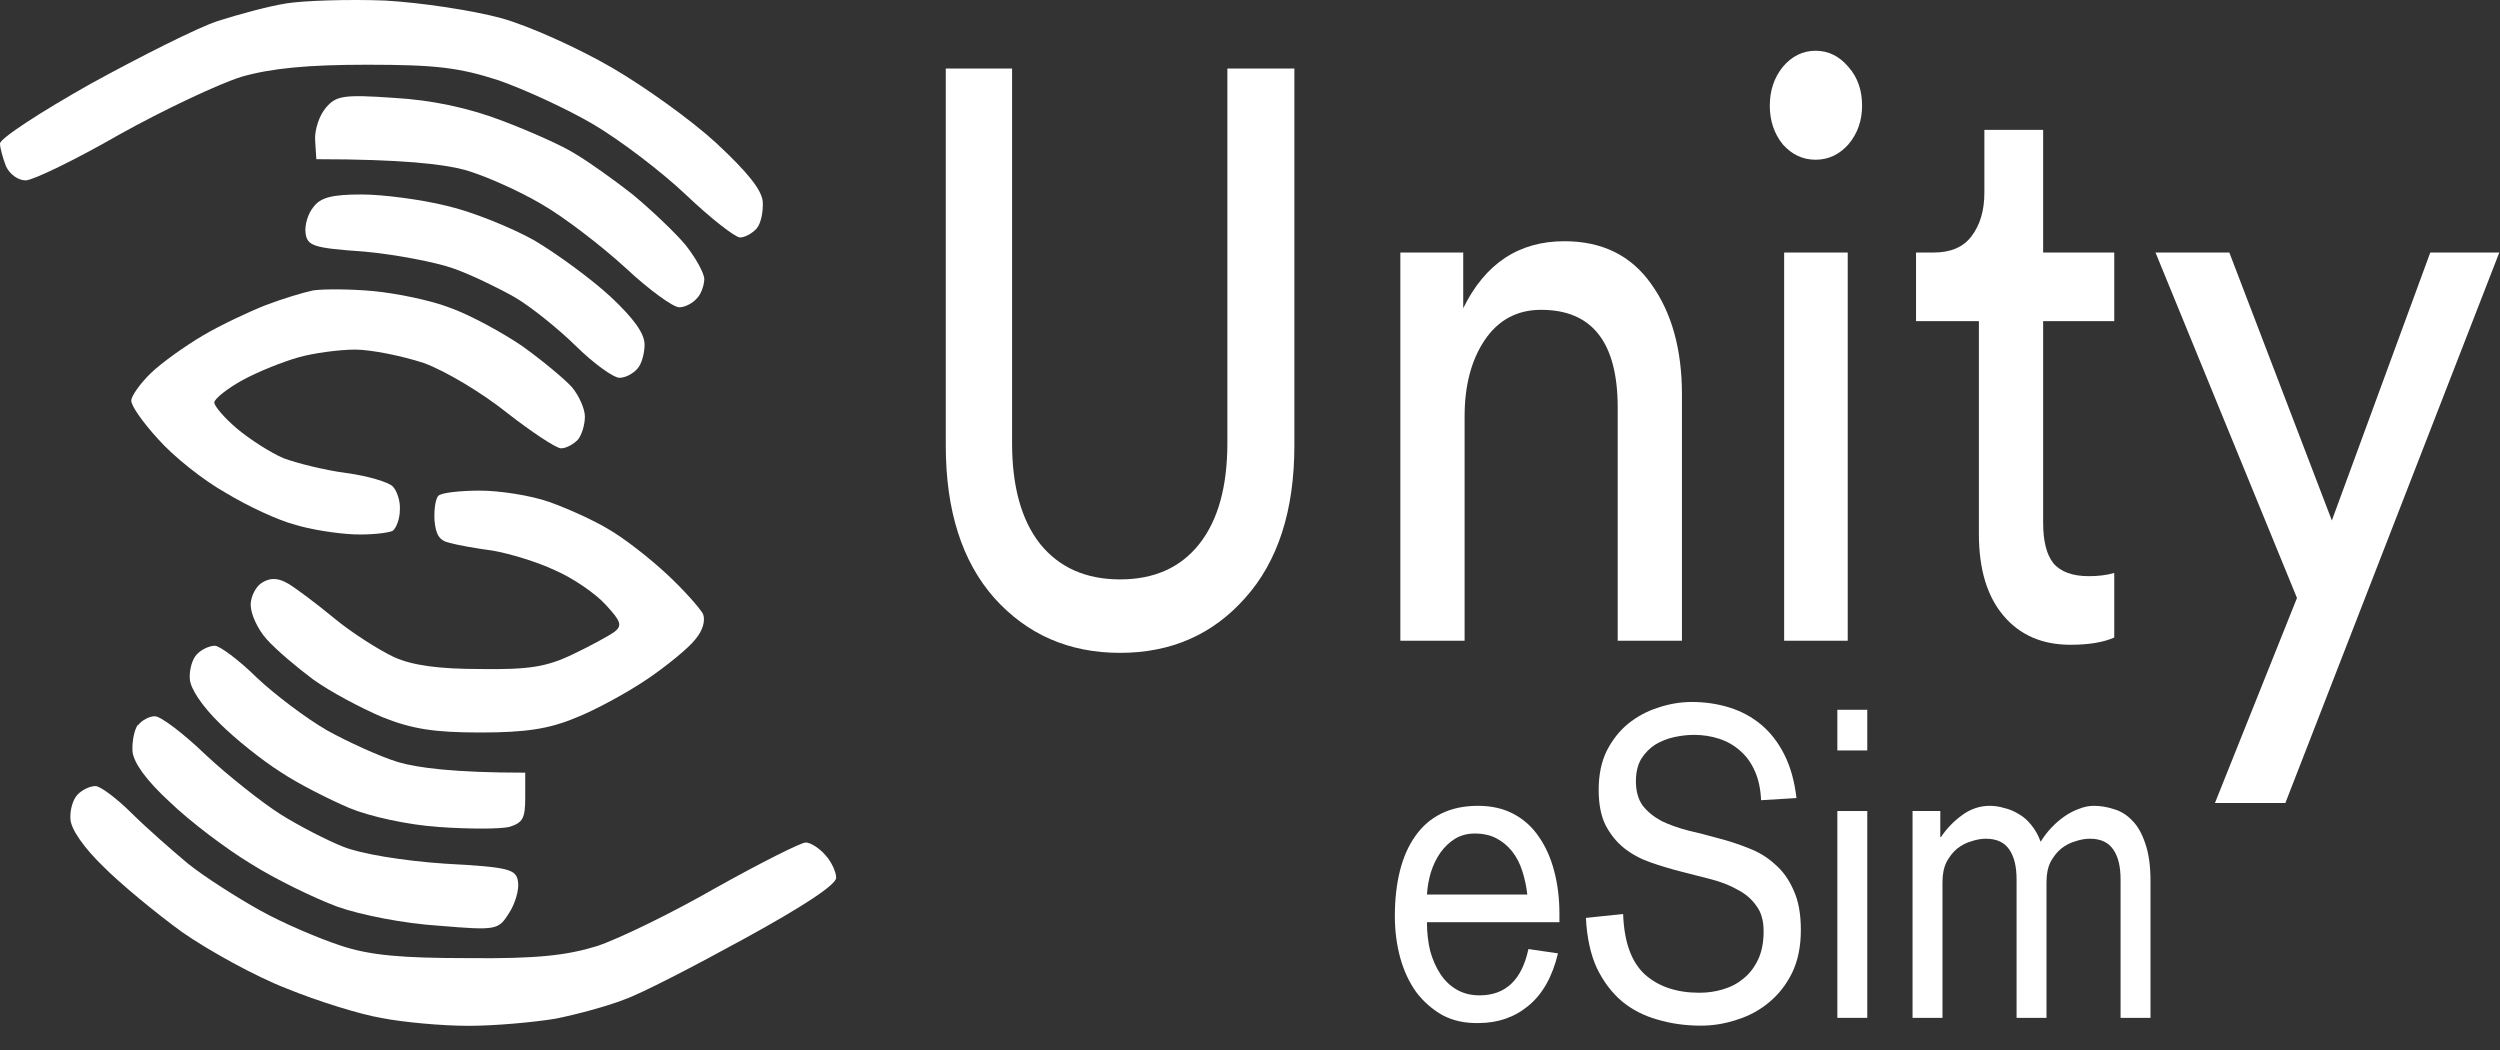 <svg width="100" height="42" viewBox="0 0 100 42" fill="none" xmlns="http://www.w3.org/2000/svg">
<rect x="0" y="0" width="100" height="42" fill="#333333" stroke="none"/>
<path d="M8.714 0.84C9.502 0.586 10.743 0.248 11.459 0.135C12.176 0.022 13.966 -0.034 15.399 0.022C16.879 0.107 18.908 0.417 20.054 0.727C21.176 1.038 23.157 1.94 24.47 2.702C25.783 3.463 27.669 4.817 28.648 5.72C29.89 6.876 30.462 7.581 30.51 8.061C30.534 8.456 30.439 8.935 30.271 9.133C30.104 9.33 29.794 9.499 29.603 9.499C29.412 9.499 28.433 8.738 27.454 7.807C26.476 6.876 24.805 5.607 23.754 4.986C22.704 4.366 20.985 3.576 19.934 3.209C18.359 2.702 17.428 2.589 14.682 2.589C12.295 2.589 10.863 2.73 9.669 3.068C8.762 3.35 6.542 4.394 4.775 5.381C3.008 6.397 1.313 7.215 1.027 7.215C0.716 7.215 0.382 6.961 0.239 6.65C0.12 6.34 0 5.917 0 5.748C-0.024 5.55 1.624 4.479 3.629 3.35C5.634 2.25 7.926 1.094 8.714 0.84Z" fill="white"/>
<path d="M12.605 5.607C12.581 5.184 12.772 4.62 13.035 4.309C13.441 3.83 13.727 3.773 15.757 3.915C17.261 3.999 18.717 4.309 20.054 4.817C21.176 5.24 22.513 5.832 23.038 6.171C23.563 6.481 24.59 7.215 25.306 7.779C26.022 8.371 26.977 9.274 27.407 9.781C27.836 10.317 28.171 10.938 28.171 11.163C28.171 11.389 28.051 11.756 27.884 11.925C27.717 12.122 27.407 12.292 27.168 12.292C26.929 12.292 25.95 11.586 25.019 10.712C24.064 9.838 22.56 8.681 21.677 8.174C20.77 7.638 19.385 7.017 18.574 6.791C17.738 6.566 16.067 6.368 12.653 6.368L12.605 5.607Z" fill="white"/>
<path d="M12.223 9.33C12.176 9.02 12.319 8.54 12.534 8.286C12.82 7.892 13.298 7.779 14.467 7.779C15.303 7.779 16.831 7.976 17.857 8.23C18.86 8.456 20.46 9.104 21.367 9.612C22.274 10.148 23.659 11.163 24.422 11.868C25.354 12.743 25.783 13.335 25.783 13.787C25.783 14.125 25.664 14.576 25.497 14.745C25.33 14.943 25.019 15.112 24.781 15.112C24.542 15.112 23.754 14.548 23.038 13.843C22.322 13.138 21.224 12.263 20.603 11.897C19.958 11.53 18.86 10.994 18.144 10.74C17.428 10.486 15.804 10.176 14.563 10.063C12.534 9.922 12.295 9.838 12.223 9.33Z" fill="white"/>
<path d="M10.624 12.207C11.292 11.953 12.128 11.699 12.534 11.615C12.94 11.558 14.014 11.558 14.921 11.643C15.828 11.727 17.237 12.009 18.024 12.32C18.812 12.602 20.102 13.307 20.889 13.843C21.677 14.407 22.56 15.14 22.871 15.479C23.157 15.817 23.396 16.353 23.396 16.663C23.396 16.974 23.277 17.397 23.11 17.594C22.942 17.764 22.656 17.933 22.441 17.933C22.25 17.933 21.271 17.284 20.293 16.522C19.314 15.733 17.81 14.83 16.95 14.52C16.091 14.238 14.849 13.984 14.205 13.984C13.56 13.984 12.534 14.125 11.937 14.294C11.34 14.463 10.337 14.858 9.717 15.197C9.096 15.535 8.571 15.958 8.571 16.099C8.571 16.24 8.977 16.72 9.478 17.143C9.979 17.566 10.815 18.102 11.34 18.328C11.865 18.525 12.987 18.807 13.847 18.92C14.706 19.033 15.542 19.287 15.709 19.456C15.876 19.625 16.019 20.048 15.995 20.387C15.995 20.753 15.852 21.12 15.709 21.233C15.542 21.317 14.825 21.402 14.157 21.374C13.465 21.346 12.39 21.176 11.77 20.979C11.125 20.81 9.908 20.246 9.024 19.71C8.117 19.202 6.923 18.243 6.327 17.566C5.73 16.917 5.228 16.212 5.252 16.015C5.252 15.845 5.61 15.338 6.016 14.943C6.446 14.52 7.401 13.843 8.117 13.42C8.833 12.997 9.979 12.461 10.624 12.207Z" fill="white"/>
<path d="M17.38 20.81C17.356 20.358 17.428 19.907 17.547 19.823C17.666 19.71 18.407 19.625 19.194 19.625C20.006 19.625 21.247 19.823 21.964 20.076C22.68 20.33 23.754 20.81 24.351 21.176C24.948 21.515 25.998 22.333 26.691 22.982C27.359 23.602 28.003 24.335 28.123 24.561C28.218 24.815 28.123 25.21 27.812 25.576C27.55 25.915 26.691 26.62 25.903 27.156C25.115 27.692 23.826 28.397 23.038 28.707C21.964 29.159 21.009 29.3 19.218 29.3C17.356 29.3 16.473 29.159 15.279 28.679C14.42 28.312 13.202 27.664 12.534 27.184C11.889 26.705 11.053 26 10.672 25.576C10.313 25.182 10.027 24.561 10.027 24.194C10.027 23.856 10.242 23.433 10.505 23.292C10.839 23.094 11.149 23.123 11.531 23.348C11.818 23.517 12.653 24.138 13.369 24.73C14.085 25.323 15.16 26 15.757 26.282C16.497 26.62 17.571 26.761 19.218 26.761C21.152 26.789 21.868 26.677 22.919 26.169C23.635 25.83 24.399 25.407 24.59 25.266C24.9 25.012 24.828 24.843 24.232 24.194C23.826 23.743 22.919 23.123 22.202 22.812C21.486 22.474 20.364 22.135 19.696 22.023C19.051 21.938 18.263 21.797 17.977 21.712C17.571 21.628 17.428 21.374 17.38 20.81Z" fill="white"/>
<path d="M7.592 27.156C7.568 26.789 7.687 26.366 7.878 26.169C8.069 25.971 8.38 25.83 8.595 25.83C8.786 25.83 9.55 26.394 10.266 27.1C10.982 27.776 12.247 28.735 13.083 29.215C13.895 29.666 15.184 30.259 15.924 30.484C16.688 30.71 18.144 30.907 21.009 30.907V31.895C21.009 32.741 20.913 32.91 20.364 33.079C19.982 33.164 18.741 33.164 17.547 33.079C16.306 32.995 14.778 32.656 13.966 32.318C13.178 31.979 11.937 31.359 11.221 30.879C10.505 30.428 9.406 29.553 8.786 28.933C8.093 28.256 7.616 27.551 7.592 27.156Z" fill="white"/>
<path d="M5.3 30.061C5.276 29.666 5.372 29.187 5.515 28.989V29.018C5.658 28.82 5.969 28.651 6.183 28.651C6.398 28.623 7.329 29.328 8.237 30.202C9.144 31.048 10.505 32.12 11.221 32.572C11.937 33.023 13.083 33.615 13.727 33.869C14.42 34.151 16.115 34.433 17.786 34.546C20.412 34.687 20.651 34.772 20.722 35.279C20.77 35.59 20.603 36.154 20.364 36.52C19.934 37.197 19.887 37.225 17.547 37.028C16.186 36.943 14.444 36.605 13.489 36.266C12.581 35.928 11.006 35.166 10.027 34.546C9.048 33.954 7.592 32.853 6.804 32.092C5.849 31.218 5.348 30.512 5.3 30.061Z" fill="white"/>
<path d="M2.817 32.769C2.793 32.402 2.913 31.979 3.104 31.782C3.295 31.584 3.605 31.443 3.82 31.443C4.011 31.443 4.656 31.923 5.252 32.515C5.849 33.107 6.876 34.01 7.52 34.546C8.189 35.082 9.478 35.9 10.385 36.407C11.292 36.915 12.748 37.536 13.608 37.818C14.778 38.213 16.043 38.325 18.741 38.325C21.486 38.354 22.68 38.213 23.873 37.846C24.733 37.564 26.881 36.52 28.648 35.505C30.415 34.518 32.038 33.7 32.229 33.7C32.42 33.7 32.778 33.925 33.017 34.207C33.256 34.461 33.447 34.884 33.447 35.11C33.447 35.392 32.11 36.266 29.794 37.536C27.789 38.636 25.616 39.764 24.948 39.99C24.303 40.243 23.062 40.582 22.202 40.751C21.343 40.892 19.791 41.033 18.741 41.033C17.69 41.033 16.139 40.892 15.279 40.723C14.42 40.582 12.701 40.046 11.459 39.538C10.218 39.059 8.332 38.015 7.282 37.282C6.231 36.52 4.799 35.336 4.13 34.659C3.342 33.897 2.841 33.164 2.817 32.769Z" fill="white"/>
<path d="M49.806 23.919C48.512 25.382 46.844 26.114 44.803 26.114C42.761 26.114 41.085 25.382 39.772 23.919C38.478 22.455 37.831 20.421 37.831 17.817V2.741H40.483V17.72C40.483 19.464 40.857 20.809 41.604 21.756C42.37 22.703 43.436 23.176 44.803 23.176C46.17 23.176 47.227 22.703 47.974 21.756C48.722 20.809 49.095 19.464 49.095 17.72V2.741H51.775V17.817C51.775 20.421 51.119 22.455 49.806 23.919Z" fill="white"/>
<path d="M58.584 16.655V25.63H56.014V10.101H58.529V12.329C59.404 10.543 60.753 9.649 62.575 9.649C64.088 9.649 65.246 10.22 66.048 11.36C66.868 12.501 67.278 13.975 67.278 15.783V25.63H64.708V16.3C64.708 13.695 63.687 12.393 61.646 12.393C60.68 12.393 59.923 12.802 59.377 13.62C58.848 14.416 58.584 15.428 58.584 16.655Z" fill="white"/>
<path d="M73.909 25.63H71.366V10.101H73.909V25.63ZM71.311 5.775C70.965 5.345 70.792 4.828 70.792 4.226C70.792 3.623 70.965 3.106 71.311 2.676C71.676 2.245 72.113 2.03 72.624 2.03C73.134 2.03 73.572 2.245 73.936 2.676C74.301 3.085 74.483 3.601 74.483 4.226C74.483 4.828 74.301 5.345 73.936 5.775C73.572 6.184 73.134 6.389 72.624 6.389C72.113 6.389 71.676 6.184 71.311 5.775Z" fill="white"/>
<path d="M81.726 5.194V10.101H84.57V12.845H81.726V20.916C81.726 21.648 81.863 22.186 82.136 22.53C82.428 22.875 82.902 23.047 83.558 23.047C83.941 23.047 84.278 23.004 84.57 22.918V25.501C84.132 25.694 83.549 25.791 82.82 25.791C81.69 25.791 80.797 25.404 80.141 24.629C79.484 23.854 79.156 22.767 79.156 21.368V12.845H76.641V10.101H77.352C78.026 10.101 78.528 9.886 78.856 9.456C79.202 9.004 79.375 8.422 79.375 7.712V5.194H81.726Z" fill="white"/>
<path d="M91.415 32.119H88.598L91.879 23.919L86.22 10.101H89.173L93.274 20.82L97.211 10.101H99.972L91.415 32.119Z" fill="white"/>
<path d="M57.078 36.889C57.078 37.304 57.122 37.691 57.21 38.049C57.307 38.395 57.443 38.701 57.619 38.966C57.794 39.231 58.013 39.439 58.276 39.589C58.538 39.739 58.84 39.814 59.181 39.814C60.222 39.814 60.874 39.197 61.137 37.962L62.319 38.135C62.095 39.07 61.701 39.768 61.137 40.23C60.582 40.691 59.915 40.922 59.137 40.922C58.602 40.934 58.125 40.83 57.706 40.61C57.297 40.38 56.947 40.074 56.655 39.693C56.373 39.301 56.159 38.845 56.013 38.326C55.867 37.795 55.794 37.235 55.794 36.647C55.794 35.977 55.862 35.372 55.998 34.829C56.135 34.287 56.339 33.825 56.611 33.445C56.884 33.052 57.229 32.752 57.648 32.545C58.066 32.337 58.558 32.233 59.122 32.233C59.667 32.233 60.144 32.343 60.553 32.562C60.961 32.781 61.297 33.087 61.56 33.479C61.832 33.872 62.037 34.333 62.173 34.864C62.309 35.383 62.377 35.949 62.377 36.56V36.889H57.078ZM61.093 35.781C61.054 35.447 60.986 35.129 60.888 34.829C60.791 34.529 60.655 34.27 60.48 34.05C60.304 33.831 60.095 33.658 59.852 33.531C59.609 33.404 59.322 33.341 58.991 33.341C58.699 33.341 58.436 33.41 58.203 33.549C57.979 33.687 57.784 33.872 57.619 34.102C57.463 34.322 57.336 34.581 57.239 34.881C57.151 35.17 57.098 35.47 57.078 35.781H61.093Z" fill="white"/>
<path d="M70.443 32.008C70.424 31.558 70.341 31.172 70.195 30.848C70.049 30.514 69.854 30.243 69.611 30.035C69.368 29.816 69.086 29.654 68.764 29.55C68.453 29.447 68.117 29.395 67.757 29.395C67.514 29.395 67.256 29.423 66.984 29.481C66.711 29.539 66.458 29.637 66.225 29.775C66.001 29.914 65.811 30.104 65.655 30.346C65.509 30.589 65.436 30.889 65.436 31.247C65.436 31.65 65.529 31.979 65.714 32.233C65.908 32.475 66.156 32.677 66.458 32.839C66.769 32.989 67.125 33.116 67.524 33.22C67.923 33.312 68.327 33.416 68.735 33.531C69.144 33.635 69.548 33.768 69.947 33.929C70.346 34.079 70.696 34.293 70.998 34.57C71.309 34.835 71.558 35.181 71.742 35.608C71.937 36.024 72.034 36.554 72.034 37.201C72.034 37.858 71.918 38.429 71.684 38.914C71.45 39.387 71.144 39.78 70.764 40.091C70.394 40.403 69.971 40.633 69.494 40.783C69.017 40.945 68.531 41.026 68.035 41.026C67.421 41.026 66.843 40.945 66.297 40.783C65.762 40.633 65.29 40.391 64.882 40.056C64.473 39.71 64.137 39.266 63.874 38.724C63.621 38.17 63.475 37.501 63.437 36.716L64.925 36.56C64.964 37.679 65.256 38.487 65.801 38.983C66.346 39.468 67.071 39.71 67.976 39.71C68.307 39.71 68.623 39.664 68.925 39.572C69.237 39.48 69.509 39.335 69.743 39.139C69.986 38.943 70.18 38.689 70.326 38.378C70.472 38.066 70.545 37.691 70.545 37.252C70.545 36.826 70.448 36.485 70.253 36.231C70.069 35.966 69.82 35.752 69.509 35.591C69.207 35.418 68.857 35.279 68.458 35.175C68.059 35.072 67.655 34.968 67.246 34.864C66.838 34.76 66.434 34.639 66.035 34.501C65.636 34.362 65.281 34.172 64.969 33.929C64.668 33.687 64.419 33.381 64.225 33.012C64.04 32.643 63.947 32.17 63.947 31.593C63.947 30.993 64.054 30.473 64.269 30.035C64.492 29.596 64.779 29.233 65.13 28.945C65.49 28.656 65.889 28.443 66.327 28.304C66.774 28.154 67.222 28.079 67.67 28.079C68.205 28.079 68.711 28.154 69.188 28.304C69.665 28.454 70.088 28.685 70.458 28.996C70.828 29.308 71.134 29.706 71.377 30.191C71.621 30.675 71.781 31.252 71.859 31.922L70.443 32.008Z" fill="white"/>
<path d="M73.494 32.441H74.691V40.714H73.494V32.441ZM73.494 28.391H74.691V30.018H73.494V28.391Z" fill="white"/>
<path d="M76.502 32.441H77.612V33.479H77.641C77.865 33.145 78.142 32.856 78.473 32.614C78.814 32.36 79.188 32.233 79.597 32.233C79.782 32.233 79.972 32.262 80.166 32.32C80.371 32.366 80.565 32.447 80.75 32.562C80.935 32.666 81.101 32.81 81.247 32.995C81.402 33.179 81.529 33.404 81.626 33.67C81.753 33.462 81.899 33.272 82.064 33.099C82.23 32.925 82.405 32.775 82.59 32.648C82.775 32.522 82.964 32.423 83.159 32.354C83.363 32.273 83.558 32.233 83.743 32.233C84.025 32.233 84.302 32.279 84.575 32.372C84.847 32.452 85.091 32.608 85.305 32.839C85.519 33.058 85.689 33.364 85.816 33.756C85.952 34.149 86.02 34.645 86.02 35.245V40.714H84.823V35.175C84.823 34.656 84.726 34.258 84.531 33.981C84.336 33.693 84.025 33.549 83.597 33.549C83.412 33.549 83.217 33.583 83.013 33.652C82.808 33.71 82.619 33.808 82.444 33.947C82.278 34.085 82.137 34.264 82.02 34.483C81.913 34.702 81.86 34.968 81.86 35.279V40.714H80.663V35.175C80.663 34.656 80.565 34.258 80.371 33.981C80.176 33.693 79.865 33.549 79.436 33.549C79.252 33.549 79.057 33.583 78.853 33.652C78.648 33.71 78.459 33.808 78.283 33.947C78.118 34.085 77.977 34.264 77.86 34.483C77.753 34.702 77.699 34.968 77.699 35.279V40.714H76.502V32.441Z" fill="white"/>
</svg>
